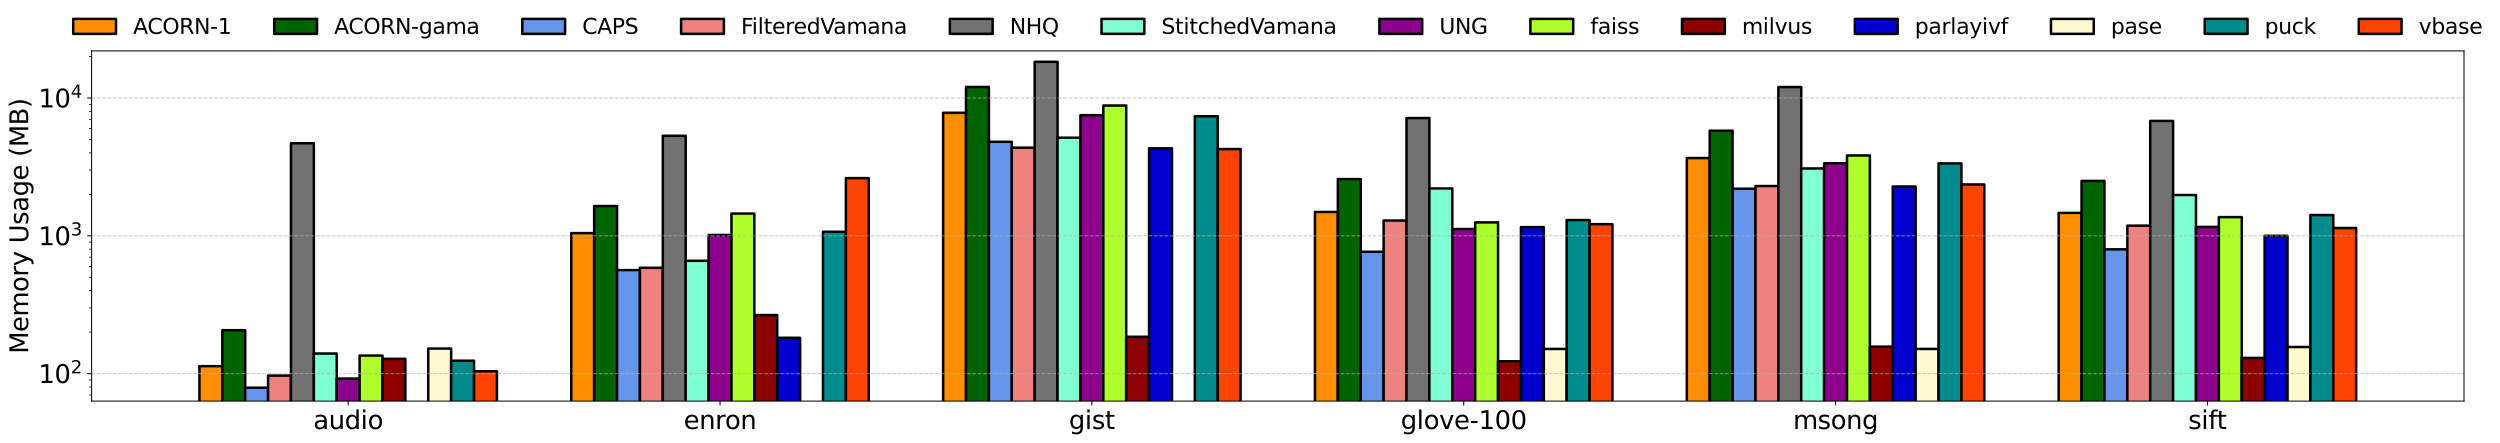 <?xml version="1.0" encoding="utf-8" standalone="no"?>
<!DOCTYPE svg PUBLIC "-//W3C//DTD SVG 1.1//EN"
  "http://www.w3.org/Graphics/SVG/1.1/DTD/svg11.dtd">
<svg xmlns:xlink="http://www.w3.org/1999/xlink" width="1985.778pt" height="352.14pt" viewBox="0 0 1985.778 352.14" xmlns="http://www.w3.org/2000/svg" version="1.1">
 <defs>
  <style type="text/css">*{stroke-linejoin: round; stroke-linecap: butt}</style>
 </defs>
 <g id="figure_1">
  <g id="patch_1">
   <path d="M 0 352.14 
L 1985.778 352.14 
L 1985.778 0 
L 0 0 
z
" style="fill: #ffffff"/>
  </g>
  <g id="axes_1">
   <g id="patch_2">
    <path d="M 72.756 318.584 
L 1957.176 318.584 
L 1957.176 40.424 
L 72.756 40.424 
z
" style="fill: #ffffff"/>
   </g>
   <g id="patch_3">
    <path d="M 158.412 109970.802 
L 176.588 109970.802 
L 176.588 290.852 
L 158.412 290.852 
z
" clip-path="url(#pf8f9a2dec3)" style="fill: #ff8d00; stroke: #000000; stroke-width: 2; stroke-linejoin: miter"/>
   </g>
   <g id="patch_4">
    <path d="M 453.775 109970.802 
L 471.952 109970.802 
L 471.952 185.16 
L 453.775 185.16 
z
" clip-path="url(#pf8f9a2dec3)" style="fill: #ff8d00; stroke: #000000; stroke-width: 2; stroke-linejoin: miter"/>
   </g>
   <g id="patch_5">
    <path d="M 749.139 109970.802 
L 767.315 109970.802 
L 767.315 89.585 
L 749.139 89.585 
z
" clip-path="url(#pf8f9a2dec3)" style="fill: #ff8d00; stroke: #000000; stroke-width: 2; stroke-linejoin: miter"/>
   </g>
   <g id="patch_6">
    <path d="M 1044.503 109970.802 
L 1062.679 109970.802 
L 1062.679 168.362 
L 1044.503 168.362 
z
" clip-path="url(#pf8f9a2dec3)" style="fill: #ff8d00; stroke: #000000; stroke-width: 2; stroke-linejoin: miter"/>
   </g>
   <g id="patch_7">
    <path d="M 1339.866 109970.802 
L 1358.042 109970.802 
L 1358.042 125.558 
L 1339.866 125.558 
z
" clip-path="url(#pf8f9a2dec3)" style="fill: #ff8d00; stroke: #000000; stroke-width: 2; stroke-linejoin: miter"/>
   </g>
   <g id="patch_8">
    <path d="M 1635.23 109970.802 
L 1653.406 109970.802 
L 1653.406 169.107 
L 1635.23 169.107 
z
" clip-path="url(#pf8f9a2dec3)" style="fill: #ff8d00; stroke: #000000; stroke-width: 2; stroke-linejoin: miter"/>
   </g>
   <g id="patch_9">
    <path d="M 176.588 109970.802 
L 194.764 109970.802 
L 194.764 262.28 
L 176.588 262.28 
z
" clip-path="url(#pf8f9a2dec3)" style="fill: #006400; stroke: #000000; stroke-width: 2; stroke-linejoin: miter"/>
   </g>
   <g id="patch_10">
    <path d="M 471.952 109970.802 
L 490.128 109970.802 
L 490.128 163.655 
L 471.952 163.655 
z
" clip-path="url(#pf8f9a2dec3)" style="fill: #006400; stroke: #000000; stroke-width: 2; stroke-linejoin: miter"/>
   </g>
   <g id="patch_11">
    <path d="M 767.315 109970.802 
L 785.491 109970.802 
L 785.491 69.092 
L 767.315 69.092 
z
" clip-path="url(#pf8f9a2dec3)" style="fill: #006400; stroke: #000000; stroke-width: 2; stroke-linejoin: miter"/>
   </g>
   <g id="patch_12">
    <path d="M 1062.679 109970.802 
L 1080.855 109970.802 
L 1080.855 142.259 
L 1062.679 142.259 
z
" clip-path="url(#pf8f9a2dec3)" style="fill: #006400; stroke: #000000; stroke-width: 2; stroke-linejoin: miter"/>
   </g>
   <g id="patch_13">
    <path d="M 1358.042 109970.802 
L 1376.219 109970.802 
L 1376.219 103.82 
L 1358.042 103.82 
z
" clip-path="url(#pf8f9a2dec3)" style="fill: #006400; stroke: #000000; stroke-width: 2; stroke-linejoin: miter"/>
   </g>
   <g id="patch_14">
    <path d="M 1653.406 109970.802 
L 1671.582 109970.802 
L 1671.582 143.736 
L 1653.406 143.736 
z
" clip-path="url(#pf8f9a2dec3)" style="fill: #006400; stroke: #000000; stroke-width: 2; stroke-linejoin: miter"/>
   </g>
   <g id="patch_15">
    <path d="M 194.764 109970.802 
L 212.94 109970.802 
L 212.94 307.977 
L 194.764 307.977 
z
" clip-path="url(#pf8f9a2dec3)" style="fill: #6696ec; stroke: #000000; stroke-width: 2; stroke-linejoin: miter"/>
   </g>
   <g id="patch_16">
    <path d="M 490.128 109970.802 
L 508.304 109970.802 
L 508.304 214.54 
L 490.128 214.54 
z
" clip-path="url(#pf8f9a2dec3)" style="fill: #6696ec; stroke: #000000; stroke-width: 2; stroke-linejoin: miter"/>
   </g>
   <g id="patch_17">
    <path d="M 785.491 109970.802 
L 803.668 109970.802 
L 803.668 112.632 
L 785.491 112.632 
z
" clip-path="url(#pf8f9a2dec3)" style="fill: #6696ec; stroke: #000000; stroke-width: 2; stroke-linejoin: miter"/>
   </g>
   <g id="patch_18">
    <path d="M 1080.855 109970.802 
L 1099.031 109970.802 
L 1099.031 199.988 
L 1080.855 199.988 
z
" clip-path="url(#pf8f9a2dec3)" style="fill: #6696ec; stroke: #000000; stroke-width: 2; stroke-linejoin: miter"/>
   </g>
   <g id="patch_19">
    <path d="M 1376.219 109970.802 
L 1394.395 109970.802 
L 1394.395 149.88 
L 1376.219 149.88 
z
" clip-path="url(#pf8f9a2dec3)" style="fill: #6696ec; stroke: #000000; stroke-width: 2; stroke-linejoin: miter"/>
   </g>
   <g id="patch_20">
    <path d="M 1671.582 109970.802 
L 1689.759 109970.802 
L 1689.759 198.043 
L 1671.582 198.043 
z
" clip-path="url(#pf8f9a2dec3)" style="fill: #6696ec; stroke: #000000; stroke-width: 2; stroke-linejoin: miter"/>
   </g>
   <g id="patch_21">
    <path d="M 212.94 109970.802 
L 231.117 109970.802 
L 231.117 298.355 
L 212.94 298.355 
z
" clip-path="url(#pf8f9a2dec3)" style="fill: #f08181; stroke: #000000; stroke-width: 2; stroke-linejoin: miter"/>
   </g>
   <g id="patch_22">
    <path d="M 508.304 109970.802 
L 526.48 109970.802 
L 526.48 212.71 
L 508.304 212.71 
z
" clip-path="url(#pf8f9a2dec3)" style="fill: #f08181; stroke: #000000; stroke-width: 2; stroke-linejoin: miter"/>
   </g>
   <g id="patch_23">
    <path d="M 803.668 109970.802 
L 821.844 109970.802 
L 821.844 117.289 
L 803.668 117.289 
z
" clip-path="url(#pf8f9a2dec3)" style="fill: #f08181; stroke: #000000; stroke-width: 2; stroke-linejoin: miter"/>
   </g>
   <g id="patch_24">
    <path d="M 1099.031 109970.802 
L 1117.208 109970.802 
L 1117.208 175.181 
L 1099.031 175.181 
z
" clip-path="url(#pf8f9a2dec3)" style="fill: #f08181; stroke: #000000; stroke-width: 2; stroke-linejoin: miter"/>
   </g>
   <g id="patch_25">
    <path d="M 1394.395 109970.802 
L 1412.571 109970.802 
L 1412.571 147.769 
L 1394.395 147.769 
z
" clip-path="url(#pf8f9a2dec3)" style="fill: #f08181; stroke: #000000; stroke-width: 2; stroke-linejoin: miter"/>
   </g>
   <g id="patch_26">
    <path d="M 1689.759 109970.802 
L 1707.935 109970.802 
L 1707.935 179.251 
L 1689.759 179.251 
z
" clip-path="url(#pf8f9a2dec3)" style="fill: #f08181; stroke: #000000; stroke-width: 2; stroke-linejoin: miter"/>
   </g>
   <g id="patch_27">
    <path d="M 231.117 109970.802 
L 249.293 109970.802 
L 249.293 113.799 
L 231.117 113.799 
z
" clip-path="url(#pf8f9a2dec3)" style="fill: #727272; stroke: #000000; stroke-width: 2; stroke-linejoin: miter"/>
   </g>
   <g id="patch_28">
    <path d="M 526.48 109970.802 
L 544.656 109970.802 
L 544.656 107.849 
L 526.48 107.849 
z
" clip-path="url(#pf8f9a2dec3)" style="fill: #727272; stroke: #000000; stroke-width: 2; stroke-linejoin: miter"/>
   </g>
   <g id="patch_29">
    <path d="M 821.844 109970.802 
L 840.02 109970.802 
L 840.02 49.091 
L 821.844 49.091 
z
" clip-path="url(#pf8f9a2dec3)" style="fill: #727272; stroke: #000000; stroke-width: 2; stroke-linejoin: miter"/>
   </g>
   <g id="patch_30">
    <path d="M 1117.208 109970.802 
L 1135.384 109970.802 
L 1135.384 93.771 
L 1117.208 93.771 
z
" clip-path="url(#pf8f9a2dec3)" style="fill: #727272; stroke: #000000; stroke-width: 2; stroke-linejoin: miter"/>
   </g>
   <g id="patch_31">
    <path d="M 1412.571 109970.802 
L 1430.747 109970.802 
L 1430.747 69.147 
L 1412.571 69.147 
z
" clip-path="url(#pf8f9a2dec3)" style="fill: #727272; stroke: #000000; stroke-width: 2; stroke-linejoin: miter"/>
   </g>
   <g id="patch_32">
    <path d="M 1707.935 109970.802 
L 1726.111 109970.802 
L 1726.111 96.053 
L 1707.935 96.053 
z
" clip-path="url(#pf8f9a2dec3)" style="fill: #727272; stroke: #000000; stroke-width: 2; stroke-linejoin: miter"/>
   </g>
   <g id="patch_33">
    <path d="M 249.293 109970.802 
L 267.469 109970.802 
L 267.469 280.815 
L 249.293 280.815 
z
" clip-path="url(#pf8f9a2dec3)" style="fill: #80ffd5; stroke: #000000; stroke-width: 2; stroke-linejoin: miter"/>
   </g>
   <g id="patch_34">
    <path d="M 544.656 109970.802 
L 562.833 109970.802 
L 562.833 207.177 
L 544.656 207.177 
z
" clip-path="url(#pf8f9a2dec3)" style="fill: #80ffd5; stroke: #000000; stroke-width: 2; stroke-linejoin: miter"/>
   </g>
   <g id="patch_35">
    <path d="M 840.02 109970.802 
L 858.196 109970.802 
L 858.196 109.378 
L 840.02 109.378 
z
" clip-path="url(#pf8f9a2dec3)" style="fill: #80ffd5; stroke: #000000; stroke-width: 2; stroke-linejoin: miter"/>
   </g>
   <g id="patch_36">
    <path d="M 1135.384 109970.802 
L 1153.56 109970.802 
L 1153.56 149.671 
L 1135.384 149.671 
z
" clip-path="url(#pf8f9a2dec3)" style="fill: #80ffd5; stroke: #000000; stroke-width: 2; stroke-linejoin: miter"/>
   </g>
   <g id="patch_37">
    <path d="M 1430.747 109970.802 
L 1448.924 109970.802 
L 1448.924 133.809 
L 1430.747 133.809 
z
" clip-path="url(#pf8f9a2dec3)" style="fill: #80ffd5; stroke: #000000; stroke-width: 2; stroke-linejoin: miter"/>
   </g>
   <g id="patch_38">
    <path d="M 1726.111 109970.802 
L 1744.287 109970.802 
L 1744.287 154.914 
L 1726.111 154.914 
z
" clip-path="url(#pf8f9a2dec3)" style="fill: #80ffd5; stroke: #000000; stroke-width: 2; stroke-linejoin: miter"/>
   </g>
   <g id="patch_39">
    <path d="M 267.469 109970.802 
L 285.645 109970.802 
L 285.645 300.735 
L 267.469 300.735 
z
" clip-path="url(#pf8f9a2dec3)" style="fill: #8c008c; stroke: #000000; stroke-width: 2; stroke-linejoin: miter"/>
   </g>
   <g id="patch_40">
    <path d="M 562.833 109970.802 
L 581.009 109970.802 
L 581.009 186.655 
L 562.833 186.655 
z
" clip-path="url(#pf8f9a2dec3)" style="fill: #8c008c; stroke: #000000; stroke-width: 2; stroke-linejoin: miter"/>
   </g>
   <g id="patch_41">
    <path d="M 858.196 109970.802 
L 876.373 109970.802 
L 876.373 91.486 
L 858.196 91.486 
z
" clip-path="url(#pf8f9a2dec3)" style="fill: #8c008c; stroke: #000000; stroke-width: 2; stroke-linejoin: miter"/>
   </g>
   <g id="patch_42">
    <path d="M 1153.56 109970.802 
L 1171.736 109970.802 
L 1171.736 181.929 
L 1153.56 181.929 
z
" clip-path="url(#pf8f9a2dec3)" style="fill: #8c008c; stroke: #000000; stroke-width: 2; stroke-linejoin: miter"/>
   </g>
   <g id="patch_43">
    <path d="M 1448.924 109970.802 
L 1467.1 109970.802 
L 1467.1 129.678 
L 1448.924 129.678 
z
" clip-path="url(#pf8f9a2dec3)" style="fill: #8c008c; stroke: #000000; stroke-width: 2; stroke-linejoin: miter"/>
   </g>
   <g id="patch_44">
    <path d="M 1744.287 109970.802 
L 1762.463 109970.802 
L 1762.463 180.261 
L 1744.287 180.261 
z
" clip-path="url(#pf8f9a2dec3)" style="fill: #8c008c; stroke: #000000; stroke-width: 2; stroke-linejoin: miter"/>
   </g>
   <g id="patch_45">
    <path d="M 285.645 109970.802 
L 303.821 109970.802 
L 303.821 282.432 
L 285.645 282.432 
z
" clip-path="url(#pf8f9a2dec3)" style="fill: #aeff2b; stroke: #000000; stroke-width: 2; stroke-linejoin: miter"/>
   </g>
   <g id="patch_46">
    <path d="M 581.009 109970.802 
L 599.185 109970.802 
L 599.185 169.632 
L 581.009 169.632 
z
" clip-path="url(#pf8f9a2dec3)" style="fill: #aeff2b; stroke: #000000; stroke-width: 2; stroke-linejoin: miter"/>
   </g>
   <g id="patch_47">
    <path d="M 876.373 109970.802 
L 894.549 109970.802 
L 894.549 83.821 
L 876.373 83.821 
z
" clip-path="url(#pf8f9a2dec3)" style="fill: #aeff2b; stroke: #000000; stroke-width: 2; stroke-linejoin: miter"/>
   </g>
   <g id="patch_48">
    <path d="M 1171.736 109970.802 
L 1189.912 109970.802 
L 1189.912 176.666 
L 1171.736 176.666 
z
" clip-path="url(#pf8f9a2dec3)" style="fill: #aeff2b; stroke: #000000; stroke-width: 2; stroke-linejoin: miter"/>
   </g>
   <g id="patch_49">
    <path d="M 1467.1 109970.802 
L 1485.276 109970.802 
L 1485.276 123.483 
L 1467.1 123.483 
z
" clip-path="url(#pf8f9a2dec3)" style="fill: #aeff2b; stroke: #000000; stroke-width: 2; stroke-linejoin: miter"/>
   </g>
   <g id="patch_50">
    <path d="M 1762.463 109970.802 
L 1780.64 109970.802 
L 1780.64 172.456 
L 1762.463 172.456 
z
" clip-path="url(#pf8f9a2dec3)" style="fill: #aeff2b; stroke: #000000; stroke-width: 2; stroke-linejoin: miter"/>
   </g>
   <g id="patch_51">
    <path d="M 303.821 109970.802 
L 321.998 109970.802 
L 321.998 285.037 
L 303.821 285.037 
z
" clip-path="url(#pf8f9a2dec3)" style="fill: #8c0000; stroke: #000000; stroke-width: 2; stroke-linejoin: miter"/>
   </g>
   <g id="patch_52">
    <path d="M 599.185 109970.802 
L 617.361 109970.802 
L 617.361 250.266 
L 599.185 250.266 
z
" clip-path="url(#pf8f9a2dec3)" style="fill: #8c0000; stroke: #000000; stroke-width: 2; stroke-linejoin: miter"/>
   </g>
   <g id="patch_53">
    <path d="M 894.549 109970.802 
L 912.725 109970.802 
L 912.725 267.528 
L 894.549 267.528 
z
" clip-path="url(#pf8f9a2dec3)" style="fill: #8c0000; stroke: #000000; stroke-width: 2; stroke-linejoin: miter"/>
   </g>
   <g id="patch_54">
    <path d="M 1189.912 109970.802 
L 1208.089 109970.802 
L 1208.089 286.931 
L 1189.912 286.931 
z
" clip-path="url(#pf8f9a2dec3)" style="fill: #8c0000; stroke: #000000; stroke-width: 2; stroke-linejoin: miter"/>
   </g>
   <g id="patch_55">
    <path d="M 1485.276 109970.802 
L 1503.452 109970.802 
L 1503.452 275.329 
L 1485.276 275.329 
z
" clip-path="url(#pf8f9a2dec3)" style="fill: #8c0000; stroke: #000000; stroke-width: 2; stroke-linejoin: miter"/>
   </g>
   <g id="patch_56">
    <path d="M 1780.64 109970.802 
L 1798.816 109970.802 
L 1798.816 284.3 
L 1780.64 284.3 
z
" clip-path="url(#pf8f9a2dec3)" style="fill: #8c0000; stroke: #000000; stroke-width: 2; stroke-linejoin: miter"/>
   </g>
   <g id="patch_57">
    <path clip-path="url(#pf8f9a2dec3)" style="fill: #0000ce; stroke: #000000; stroke-width: 2; stroke-linejoin: miter"/>
   </g>
   <g id="patch_58">
    <path d="M 617.361 109970.802 
L 635.538 109970.802 
L 635.538 268.305 
L 617.361 268.305 
z
" clip-path="url(#pf8f9a2dec3)" style="fill: #0000ce; stroke: #000000; stroke-width: 2; stroke-linejoin: miter"/>
   </g>
   <g id="patch_59">
    <path d="M 912.725 109970.802 
L 930.901 109970.802 
L 930.901 117.814 
L 912.725 117.814 
z
" clip-path="url(#pf8f9a2dec3)" style="fill: #0000ce; stroke: #000000; stroke-width: 2; stroke-linejoin: miter"/>
   </g>
   <g id="patch_60">
    <path d="M 1208.089 109970.802 
L 1226.265 109970.802 
L 1226.265 180.384 
L 1208.089 180.384 
z
" clip-path="url(#pf8f9a2dec3)" style="fill: #0000ce; stroke: #000000; stroke-width: 2; stroke-linejoin: miter"/>
   </g>
   <g id="patch_61">
    <path d="M 1503.452 109970.802 
L 1521.628 109970.802 
L 1521.628 148.139 
L 1503.452 148.139 
z
" clip-path="url(#pf8f9a2dec3)" style="fill: #0000ce; stroke: #000000; stroke-width: 2; stroke-linejoin: miter"/>
   </g>
   <g id="patch_62">
    <path d="M 1798.816 109970.802 
L 1816.992 109970.802 
L 1816.992 187.316 
L 1798.816 187.316 
z
" clip-path="url(#pf8f9a2dec3)" style="fill: #0000ce; stroke: #000000; stroke-width: 2; stroke-linejoin: miter"/>
   </g>
   <g id="patch_63">
    <path d="M 340.174 109970.802 
L 358.35 109970.802 
L 358.35 276.868 
L 340.174 276.868 
z
" clip-path="url(#pf8f9a2dec3)" style="fill: #ffface; stroke: #000000; stroke-width: 2; stroke-linejoin: miter"/>
   </g>
   <g id="patch_64">
    <path clip-path="url(#pf8f9a2dec3)" style="fill: #ffface; stroke: #000000; stroke-width: 2; stroke-linejoin: miter"/>
   </g>
   <g id="patch_65">
    <path clip-path="url(#pf8f9a2dec3)" style="fill: #ffface; stroke: #000000; stroke-width: 2; stroke-linejoin: miter"/>
   </g>
   <g id="patch_66">
    <path d="M 1226.265 109970.802 
L 1244.441 109970.802 
L 1244.441 277.182 
L 1226.265 277.182 
z
" clip-path="url(#pf8f9a2dec3)" style="fill: #ffface; stroke: #000000; stroke-width: 2; stroke-linejoin: miter"/>
   </g>
   <g id="patch_67">
    <path d="M 1521.628 109970.802 
L 1539.805 109970.802 
L 1539.805 277.182 
L 1521.628 277.182 
z
" clip-path="url(#pf8f9a2dec3)" style="fill: #ffface; stroke: #000000; stroke-width: 2; stroke-linejoin: miter"/>
   </g>
   <g id="patch_68">
    <path d="M 1816.992 109970.802 
L 1835.168 109970.802 
L 1835.168 275.633 
L 1816.992 275.633 
z
" clip-path="url(#pf8f9a2dec3)" style="fill: #ffface; stroke: #000000; stroke-width: 2; stroke-linejoin: miter"/>
   </g>
   <g id="patch_69">
    <path d="M 358.35 109970.802 
L 376.526 109970.802 
L 376.526 286.546 
L 358.35 286.546 
z
" clip-path="url(#pf8f9a2dec3)" style="fill: #008c8c; stroke: #000000; stroke-width: 2; stroke-linejoin: miter"/>
   </g>
   <g id="patch_70">
    <path d="M 653.714 109970.802 
L 671.89 109970.802 
L 671.89 184.1 
L 653.714 184.1 
z
" clip-path="url(#pf8f9a2dec3)" style="fill: #008c8c; stroke: #000000; stroke-width: 2; stroke-linejoin: miter"/>
   </g>
   <g id="patch_71">
    <path d="M 949.077 109970.802 
L 967.254 109970.802 
L 967.254 92.368 
L 949.077 92.368 
z
" clip-path="url(#pf8f9a2dec3)" style="fill: #008c8c; stroke: #000000; stroke-width: 2; stroke-linejoin: miter"/>
   </g>
   <g id="patch_72">
    <path d="M 1244.441 109970.802 
L 1262.617 109970.802 
L 1262.617 174.772 
L 1244.441 174.772 
z
" clip-path="url(#pf8f9a2dec3)" style="fill: #008c8c; stroke: #000000; stroke-width: 2; stroke-linejoin: miter"/>
   </g>
   <g id="patch_73">
    <path d="M 1539.805 109970.802 
L 1557.981 109970.802 
L 1557.981 129.805 
L 1539.805 129.805 
z
" clip-path="url(#pf8f9a2dec3)" style="fill: #008c8c; stroke: #000000; stroke-width: 2; stroke-linejoin: miter"/>
   </g>
   <g id="patch_74">
    <path d="M 1835.168 109970.802 
L 1853.345 109970.802 
L 1853.345 170.815 
L 1835.168 170.815 
z
" clip-path="url(#pf8f9a2dec3)" style="fill: #008c8c; stroke: #000000; stroke-width: 2; stroke-linejoin: miter"/>
   </g>
   <g id="patch_75">
    <path d="M 376.526 109970.802 
L 394.703 109970.802 
L 394.703 294.907 
L 376.526 294.907 
z
" clip-path="url(#pf8f9a2dec3)" style="fill: #ff4300; stroke: #000000; stroke-width: 2; stroke-linejoin: miter"/>
   </g>
   <g id="patch_76">
    <path d="M 671.89 109970.802 
L 690.066 109970.802 
L 690.066 141.513 
L 671.89 141.513 
z
" clip-path="url(#pf8f9a2dec3)" style="fill: #ff4300; stroke: #000000; stroke-width: 2; stroke-linejoin: miter"/>
   </g>
   <g id="patch_77">
    <path d="M 967.254 109970.802 
L 985.43 109970.802 
L 985.43 118.391 
L 967.254 118.391 
z
" clip-path="url(#pf8f9a2dec3)" style="fill: #ff4300; stroke: #000000; stroke-width: 2; stroke-linejoin: miter"/>
   </g>
   <g id="patch_78">
    <path d="M 1262.617 109970.802 
L 1280.794 109970.802 
L 1280.794 178.098 
L 1262.617 178.098 
z
" clip-path="url(#pf8f9a2dec3)" style="fill: #ff4300; stroke: #000000; stroke-width: 2; stroke-linejoin: miter"/>
   </g>
   <g id="patch_79">
    <path d="M 1557.981 109970.802 
L 1576.157 109970.802 
L 1576.157 146.54 
L 1557.981 146.54 
z
" clip-path="url(#pf8f9a2dec3)" style="fill: #ff4300; stroke: #000000; stroke-width: 2; stroke-linejoin: miter"/>
   </g>
   <g id="patch_80">
    <path d="M 1853.345 109970.802 
L 1871.521 109970.802 
L 1871.521 181.088 
L 1853.345 181.088 
z
" clip-path="url(#pf8f9a2dec3)" style="fill: #ff4300; stroke: #000000; stroke-width: 2; stroke-linejoin: miter"/>
   </g>
   <g id="matplotlib.axis_1">
    <g id="xtick_1">
     <g id="line2d_1">
      <defs>
       <path id="mdcce2acc8a" d="M 0 0 
L 0 3.5 
" style="stroke: #000000; stroke-width: 0.8"/>
      </defs>
      <g>
       <use xlink:href="#mdcce2acc8a" x="276.557" y="318.584" style="stroke: #000000; stroke-width: 0.8"/>
      </g>
     </g>
     <g id="text_1">
      <!-- audio -->
      <g transform="translate(248.846 340.781) scale(0.2 -0.2)">
       <defs>
        <path id="DejaVuSans-61" d="M 2194 1759 
Q 1497 1759 1228 1600 
Q 959 1441 959 1056 
Q 959 750 1161 570 
Q 1363 391 1709 391 
Q 2188 391 2477 730 
Q 2766 1069 2766 1631 
L 2766 1759 
L 2194 1759 
z
M 3341 1997 
L 3341 0 
L 2766 0 
L 2766 531 
Q 2569 213 2275 61 
Q 1981 -91 1556 -91 
Q 1019 -91 701 211 
Q 384 513 384 1019 
Q 384 1609 779 1909 
Q 1175 2209 1959 2209 
L 2766 2209 
L 2766 2266 
Q 2766 2663 2505 2880 
Q 2244 3097 1772 3097 
Q 1472 3097 1187 3025 
Q 903 2953 641 2809 
L 641 3341 
Q 956 3463 1253 3523 
Q 1550 3584 1831 3584 
Q 2591 3584 2966 3190 
Q 3341 2797 3341 1997 
z
" transform="scale(0.016)"/>
        <path id="DejaVuSans-75" d="M 544 1381 
L 544 3500 
L 1119 3500 
L 1119 1403 
Q 1119 906 1312 657 
Q 1506 409 1894 409 
Q 2359 409 2629 706 
Q 2900 1003 2900 1516 
L 2900 3500 
L 3475 3500 
L 3475 0 
L 2900 0 
L 2900 538 
Q 2691 219 2414 64 
Q 2138 -91 1772 -91 
Q 1169 -91 856 284 
Q 544 659 544 1381 
z
M 1991 3584 
L 1991 3584 
z
" transform="scale(0.016)"/>
        <path id="DejaVuSans-64" d="M 2906 2969 
L 2906 4863 
L 3481 4863 
L 3481 0 
L 2906 0 
L 2906 525 
Q 2725 213 2448 61 
Q 2172 -91 1784 -91 
Q 1150 -91 751 415 
Q 353 922 353 1747 
Q 353 2572 751 3078 
Q 1150 3584 1784 3584 
Q 2172 3584 2448 3432 
Q 2725 3281 2906 2969 
z
M 947 1747 
Q 947 1113 1208 752 
Q 1469 391 1925 391 
Q 2381 391 2643 752 
Q 2906 1113 2906 1747 
Q 2906 2381 2643 2742 
Q 2381 3103 1925 3103 
Q 1469 3103 1208 2742 
Q 947 2381 947 1747 
z
" transform="scale(0.016)"/>
        <path id="DejaVuSans-69" d="M 603 3500 
L 1178 3500 
L 1178 0 
L 603 0 
L 603 3500 
z
M 603 4863 
L 1178 4863 
L 1178 4134 
L 603 4134 
L 603 4863 
z
" transform="scale(0.016)"/>
        <path id="DejaVuSans-6f" d="M 1959 3097 
Q 1497 3097 1228 2736 
Q 959 2375 959 1747 
Q 959 1119 1226 758 
Q 1494 397 1959 397 
Q 2419 397 2687 759 
Q 2956 1122 2956 1747 
Q 2956 2369 2687 2733 
Q 2419 3097 1959 3097 
z
M 1959 3584 
Q 2709 3584 3137 3096 
Q 3566 2609 3566 1747 
Q 3566 888 3137 398 
Q 2709 -91 1959 -91 
Q 1206 -91 779 398 
Q 353 888 353 1747 
Q 353 2609 779 3096 
Q 1206 3584 1959 3584 
z
" transform="scale(0.016)"/>
       </defs>
       <use xlink:href="#DejaVuSans-61"/>
       <use xlink:href="#DejaVuSans-75" x="61.279"/>
       <use xlink:href="#DejaVuSans-64" x="124.658"/>
       <use xlink:href="#DejaVuSans-69" x="188.135"/>
       <use xlink:href="#DejaVuSans-6f" x="215.918"/>
      </g>
     </g>
    </g>
    <g id="xtick_2">
     <g id="line2d_2">
      <g>
       <use xlink:href="#mdcce2acc8a" x="571.921" y="318.584" style="stroke: #000000; stroke-width: 0.8"/>
      </g>
     </g>
     <g id="text_2">
      <!-- enron -->
      <g transform="translate(543.088 340.781) scale(0.2 -0.2)">
       <defs>
        <path id="DejaVuSans-65" d="M 3597 1894 
L 3597 1613 
L 953 1613 
Q 991 1019 1311 708 
Q 1631 397 2203 397 
Q 2534 397 2845 478 
Q 3156 559 3463 722 
L 3463 178 
Q 3153 47 2828 -22 
Q 2503 -91 2169 -91 
Q 1331 -91 842 396 
Q 353 884 353 1716 
Q 353 2575 817 3079 
Q 1281 3584 2069 3584 
Q 2775 3584 3186 3129 
Q 3597 2675 3597 1894 
z
M 3022 2063 
Q 3016 2534 2758 2815 
Q 2500 3097 2075 3097 
Q 1594 3097 1305 2825 
Q 1016 2553 972 2059 
L 3022 2063 
z
" transform="scale(0.016)"/>
        <path id="DejaVuSans-6e" d="M 3513 2113 
L 3513 0 
L 2938 0 
L 2938 2094 
Q 2938 2591 2744 2837 
Q 2550 3084 2163 3084 
Q 1697 3084 1428 2787 
Q 1159 2491 1159 1978 
L 1159 0 
L 581 0 
L 581 3500 
L 1159 3500 
L 1159 2956 
Q 1366 3272 1645 3428 
Q 1925 3584 2291 3584 
Q 2894 3584 3203 3211 
Q 3513 2838 3513 2113 
z
" transform="scale(0.016)"/>
        <path id="DejaVuSans-72" d="M 2631 2963 
Q 2534 3019 2420 3045 
Q 2306 3072 2169 3072 
Q 1681 3072 1420 2755 
Q 1159 2438 1159 1844 
L 1159 0 
L 581 0 
L 581 3500 
L 1159 3500 
L 1159 2956 
Q 1341 3275 1631 3429 
Q 1922 3584 2338 3584 
Q 2397 3584 2469 3576 
Q 2541 3569 2628 3553 
L 2631 2963 
z
" transform="scale(0.016)"/>
       </defs>
       <use xlink:href="#DejaVuSans-65"/>
       <use xlink:href="#DejaVuSans-6e" x="61.523"/>
       <use xlink:href="#DejaVuSans-72" x="124.902"/>
       <use xlink:href="#DejaVuSans-6f" x="163.766"/>
       <use xlink:href="#DejaVuSans-6e" x="224.947"/>
      </g>
     </g>
    </g>
    <g id="xtick_3">
     <g id="line2d_3">
      <g>
       <use xlink:href="#mdcce2acc8a" x="867.284" y="318.584" style="stroke: #000000; stroke-width: 0.8"/>
      </g>
     </g>
     <g id="text_3">
      <!-- gist -->
      <g transform="translate(849.028 340.781) scale(0.2 -0.2)">
       <defs>
        <path id="DejaVuSans-67" d="M 2906 1791 
Q 2906 2416 2648 2759 
Q 2391 3103 1925 3103 
Q 1463 3103 1205 2759 
Q 947 2416 947 1791 
Q 947 1169 1205 825 
Q 1463 481 1925 481 
Q 2391 481 2648 825 
Q 2906 1169 2906 1791 
z
M 3481 434 
Q 3481 -459 3084 -895 
Q 2688 -1331 1869 -1331 
Q 1566 -1331 1297 -1286 
Q 1028 -1241 775 -1147 
L 775 -588 
Q 1028 -725 1275 -790 
Q 1522 -856 1778 -856 
Q 2344 -856 2625 -561 
Q 2906 -266 2906 331 
L 2906 616 
Q 2728 306 2450 153 
Q 2172 0 1784 0 
Q 1141 0 747 490 
Q 353 981 353 1791 
Q 353 2603 747 3093 
Q 1141 3584 1784 3584 
Q 2172 3584 2450 3431 
Q 2728 3278 2906 2969 
L 2906 3500 
L 3481 3500 
L 3481 434 
z
" transform="scale(0.016)"/>
        <path id="DejaVuSans-73" d="M 2834 3397 
L 2834 2853 
Q 2591 2978 2328 3040 
Q 2066 3103 1784 3103 
Q 1356 3103 1142 2972 
Q 928 2841 928 2578 
Q 928 2378 1081 2264 
Q 1234 2150 1697 2047 
L 1894 2003 
Q 2506 1872 2764 1633 
Q 3022 1394 3022 966 
Q 3022 478 2636 193 
Q 2250 -91 1575 -91 
Q 1294 -91 989 -36 
Q 684 19 347 128 
L 347 722 
Q 666 556 975 473 
Q 1284 391 1588 391 
Q 1994 391 2212 530 
Q 2431 669 2431 922 
Q 2431 1156 2273 1281 
Q 2116 1406 1581 1522 
L 1381 1569 
Q 847 1681 609 1914 
Q 372 2147 372 2553 
Q 372 3047 722 3315 
Q 1072 3584 1716 3584 
Q 2034 3584 2315 3537 
Q 2597 3491 2834 3397 
z
" transform="scale(0.016)"/>
        <path id="DejaVuSans-74" d="M 1172 4494 
L 1172 3500 
L 2356 3500 
L 2356 3053 
L 1172 3053 
L 1172 1153 
Q 1172 725 1289 603 
Q 1406 481 1766 481 
L 2356 481 
L 2356 0 
L 1766 0 
Q 1100 0 847 248 
Q 594 497 594 1153 
L 594 3053 
L 172 3053 
L 172 3500 
L 594 3500 
L 594 4494 
L 1172 4494 
z
" transform="scale(0.016)"/>
       </defs>
       <use xlink:href="#DejaVuSans-67"/>
       <use xlink:href="#DejaVuSans-69" x="63.477"/>
       <use xlink:href="#DejaVuSans-73" x="91.26"/>
       <use xlink:href="#DejaVuSans-74" x="143.359"/>
      </g>
     </g>
    </g>
    <g id="xtick_4">
     <g id="line2d_4">
      <g>
       <use xlink:href="#mdcce2acc8a" x="1162.648" y="318.584" style="stroke: #000000; stroke-width: 0.8"/>
      </g>
     </g>
     <g id="text_4">
      <!-- glove-100 -->
      <g transform="translate(1112.636 340.781) scale(0.2 -0.2)">
       <defs>
        <path id="DejaVuSans-6c" d="M 603 4863 
L 1178 4863 
L 1178 0 
L 603 0 
L 603 4863 
z
" transform="scale(0.016)"/>
        <path id="DejaVuSans-76" d="M 191 3500 
L 800 3500 
L 1894 563 
L 2988 3500 
L 3597 3500 
L 2284 0 
L 1503 0 
L 191 3500 
z
" transform="scale(0.016)"/>
        <path id="DejaVuSans-2d" d="M 313 2009 
L 1997 2009 
L 1997 1497 
L 313 1497 
L 313 2009 
z
" transform="scale(0.016)"/>
        <path id="DejaVuSans-31" d="M 794 531 
L 1825 531 
L 1825 4091 
L 703 3866 
L 703 4441 
L 1819 4666 
L 2450 4666 
L 2450 531 
L 3481 531 
L 3481 0 
L 794 0 
L 794 531 
z
" transform="scale(0.016)"/>
        <path id="DejaVuSans-30" d="M 2034 4250 
Q 1547 4250 1301 3770 
Q 1056 3291 1056 2328 
Q 1056 1369 1301 889 
Q 1547 409 2034 409 
Q 2525 409 2770 889 
Q 3016 1369 3016 2328 
Q 3016 3291 2770 3770 
Q 2525 4250 2034 4250 
z
M 2034 4750 
Q 2819 4750 3233 4129 
Q 3647 3509 3647 2328 
Q 3647 1150 3233 529 
Q 2819 -91 2034 -91 
Q 1250 -91 836 529 
Q 422 1150 422 2328 
Q 422 3509 836 4129 
Q 1250 4750 2034 4750 
z
" transform="scale(0.016)"/>
       </defs>
       <use xlink:href="#DejaVuSans-67"/>
       <use xlink:href="#DejaVuSans-6c" x="63.477"/>
       <use xlink:href="#DejaVuSans-6f" x="91.26"/>
       <use xlink:href="#DejaVuSans-76" x="152.441"/>
       <use xlink:href="#DejaVuSans-65" x="211.621"/>
       <use xlink:href="#DejaVuSans-2d" x="273.145"/>
       <use xlink:href="#DejaVuSans-31" x="309.229"/>
       <use xlink:href="#DejaVuSans-30" x="372.852"/>
       <use xlink:href="#DejaVuSans-30" x="436.475"/>
      </g>
     </g>
    </g>
    <g id="xtick_5">
     <g id="line2d_5">
      <g>
       <use xlink:href="#mdcce2acc8a" x="1458.012" y="318.584" style="stroke: #000000; stroke-width: 0.8"/>
      </g>
     </g>
     <g id="text_5">
      <!-- msong -->
      <g transform="translate(1424.257 340.781) scale(0.2 -0.2)">
       <defs>
        <path id="DejaVuSans-6d" d="M 3328 2828 
Q 3544 3216 3844 3400 
Q 4144 3584 4550 3584 
Q 5097 3584 5394 3201 
Q 5691 2819 5691 2113 
L 5691 0 
L 5113 0 
L 5113 2094 
Q 5113 2597 4934 2840 
Q 4756 3084 4391 3084 
Q 3944 3084 3684 2787 
Q 3425 2491 3425 1978 
L 3425 0 
L 2847 0 
L 2847 2094 
Q 2847 2600 2669 2842 
Q 2491 3084 2119 3084 
Q 1678 3084 1418 2786 
Q 1159 2488 1159 1978 
L 1159 0 
L 581 0 
L 581 3500 
L 1159 3500 
L 1159 2956 
Q 1356 3278 1631 3431 
Q 1906 3584 2284 3584 
Q 2666 3584 2933 3390 
Q 3200 3197 3328 2828 
z
" transform="scale(0.016)"/>
       </defs>
       <use xlink:href="#DejaVuSans-6d"/>
       <use xlink:href="#DejaVuSans-73" x="97.412"/>
       <use xlink:href="#DejaVuSans-6f" x="149.512"/>
       <use xlink:href="#DejaVuSans-6e" x="210.693"/>
       <use xlink:href="#DejaVuSans-67" x="274.072"/>
      </g>
     </g>
    </g>
    <g id="xtick_6">
     <g id="line2d_6">
      <g>
       <use xlink:href="#mdcce2acc8a" x="1753.375" y="318.584" style="stroke: #000000; stroke-width: 0.8"/>
      </g>
     </g>
     <g id="text_6">
      <!-- sift -->
      <g transform="translate(1738.122 340.781) scale(0.2 -0.2)">
       <defs>
        <path id="DejaVuSans-66" d="M 2375 4863 
L 2375 4384 
L 1825 4384 
Q 1516 4384 1395 4259 
Q 1275 4134 1275 3809 
L 1275 3500 
L 2222 3500 
L 2222 3053 
L 1275 3053 
L 1275 0 
L 697 0 
L 697 3053 
L 147 3053 
L 147 3500 
L 697 3500 
L 697 3744 
Q 697 4328 969 4595 
Q 1241 4863 1831 4863 
L 2375 4863 
z
" transform="scale(0.016)"/>
       </defs>
       <use xlink:href="#DejaVuSans-73"/>
       <use xlink:href="#DejaVuSans-69" x="52.1"/>
       <use xlink:href="#DejaVuSans-66" x="79.883"/>
       <use xlink:href="#DejaVuSans-74" x="113.338"/>
      </g>
     </g>
    </g>
   </g>
   <g id="matplotlib.axis_2">
    <g id="ytick_1">
     <g id="line2d_7">
      <path d="M 72.756 296.771 
L 1957.176 296.771 
" clip-path="url(#pf8f9a2dec3)" style="fill: none; stroke-dasharray: 2.96,1.28; stroke-dashoffset: 0; stroke: #b0b0b0; stroke-opacity: 0.7; stroke-width: 0.8"/>
     </g>
     <g id="line2d_8">
      <defs>
       <path id="m30414f4355" d="M 0 0 
L -3.5 0 
" style="stroke: #000000; stroke-width: 0.8"/>
      </defs>
      <g>
       <use xlink:href="#m30414f4355" x="72.756" y="296.771" style="stroke: #000000; stroke-width: 0.8"/>
      </g>
     </g>
     <g id="text_7">
      <!-- $\mathdefault{10^{2}}$ -->
      <g transform="translate(30.556 304.37) scale(0.2 -0.2)">
       <defs>
        <path id="DejaVuSans-32" d="M 1228 531 
L 3431 531 
L 3431 0 
L 469 0 
L 469 531 
Q 828 903 1448 1529 
Q 2069 2156 2228 2338 
Q 2531 2678 2651 2914 
Q 2772 3150 2772 3378 
Q 2772 3750 2511 3984 
Q 2250 4219 1831 4219 
Q 1534 4219 1204 4116 
Q 875 4013 500 3803 
L 500 4441 
Q 881 4594 1212 4672 
Q 1544 4750 1819 4750 
Q 2544 4750 2975 4387 
Q 3406 4025 3406 3419 
Q 3406 3131 3298 2873 
Q 3191 2616 2906 2266 
Q 2828 2175 2409 1742 
Q 1991 1309 1228 531 
z
" transform="scale(0.016)"/>
       </defs>
       <use xlink:href="#DejaVuSans-31" transform="translate(0 0.766)"/>
       <use xlink:href="#DejaVuSans-30" transform="translate(63.623 0.766)"/>
       <use xlink:href="#DejaVuSans-32" transform="translate(128.203 39.047) scale(0.7)"/>
      </g>
     </g>
    </g>
    <g id="ytick_2">
     <g id="line2d_9">
      <path d="M 72.756 187.316 
L 1957.176 187.316 
" clip-path="url(#pf8f9a2dec3)" style="fill: none; stroke-dasharray: 2.96,1.28; stroke-dashoffset: 0; stroke: #b0b0b0; stroke-opacity: 0.7; stroke-width: 0.8"/>
     </g>
     <g id="line2d_10">
      <g>
       <use xlink:href="#m30414f4355" x="72.756" y="187.316" style="stroke: #000000; stroke-width: 0.8"/>
      </g>
     </g>
     <g id="text_8">
      <!-- $\mathdefault{10^{3}}$ -->
      <g transform="translate(30.556 194.915) scale(0.2 -0.2)">
       <defs>
        <path id="DejaVuSans-33" d="M 2597 2516 
Q 3050 2419 3304 2112 
Q 3559 1806 3559 1356 
Q 3559 666 3084 287 
Q 2609 -91 1734 -91 
Q 1441 -91 1130 -33 
Q 819 25 488 141 
L 488 750 
Q 750 597 1062 519 
Q 1375 441 1716 441 
Q 2309 441 2620 675 
Q 2931 909 2931 1356 
Q 2931 1769 2642 2001 
Q 2353 2234 1838 2234 
L 1294 2234 
L 1294 2753 
L 1863 2753 
Q 2328 2753 2575 2939 
Q 2822 3125 2822 3475 
Q 2822 3834 2567 4026 
Q 2313 4219 1838 4219 
Q 1578 4219 1281 4162 
Q 984 4106 628 3988 
L 628 4550 
Q 988 4650 1302 4700 
Q 1616 4750 1894 4750 
Q 2613 4750 3031 4423 
Q 3450 4097 3450 3541 
Q 3450 3153 3228 2886 
Q 3006 2619 2597 2516 
z
" transform="scale(0.016)"/>
       </defs>
       <use xlink:href="#DejaVuSans-31" transform="translate(0 0.766)"/>
       <use xlink:href="#DejaVuSans-30" transform="translate(63.623 0.766)"/>
       <use xlink:href="#DejaVuSans-33" transform="translate(128.203 39.047) scale(0.7)"/>
      </g>
     </g>
    </g>
    <g id="ytick_3">
     <g id="line2d_11">
      <path d="M 72.756 77.861 
L 1957.176 77.861 
" clip-path="url(#pf8f9a2dec3)" style="fill: none; stroke-dasharray: 2.96,1.28; stroke-dashoffset: 0; stroke: #b0b0b0; stroke-opacity: 0.7; stroke-width: 0.8"/>
     </g>
     <g id="line2d_12">
      <g>
       <use xlink:href="#m30414f4355" x="72.756" y="77.861" style="stroke: #000000; stroke-width: 0.8"/>
      </g>
     </g>
     <g id="text_9">
      <!-- $\mathdefault{10^{4}}$ -->
      <g transform="translate(30.556 85.46) scale(0.2 -0.2)">
       <defs>
        <path id="DejaVuSans-34" d="M 2419 4116 
L 825 1625 
L 2419 1625 
L 2419 4116 
z
M 2253 4666 
L 3047 4666 
L 3047 1625 
L 3713 1625 
L 3713 1100 
L 3047 1100 
L 3047 0 
L 2419 0 
L 2419 1100 
L 313 1100 
L 313 1709 
L 2253 4666 
z
" transform="scale(0.016)"/>
       </defs>
       <use xlink:href="#DejaVuSans-31" transform="translate(0 0.684)"/>
       <use xlink:href="#DejaVuSans-30" transform="translate(63.623 0.684)"/>
       <use xlink:href="#DejaVuSans-34" transform="translate(128.203 38.966) scale(0.7)"/>
      </g>
     </g>
    </g>
    <g id="ytick_4">
     <g id="line2d_13">
      <defs>
       <path id="m6ff3737c15" d="M 0 0 
L -2 0 
" style="stroke: #000000; stroke-width: 0.6"/>
      </defs>
      <g>
       <use xlink:href="#m6ff3737c15" x="72.756" y="313.726" style="stroke: #000000; stroke-width: 0.6"/>
      </g>
     </g>
    </g>
    <g id="ytick_5">
     <g id="line2d_14">
      <g>
       <use xlink:href="#m6ff3737c15" x="72.756" y="307.379" style="stroke: #000000; stroke-width: 0.6"/>
      </g>
     </g>
    </g>
    <g id="ytick_6">
     <g id="line2d_15">
      <g>
       <use xlink:href="#m6ff3737c15" x="72.756" y="301.78" style="stroke: #000000; stroke-width: 0.6"/>
      </g>
     </g>
    </g>
    <g id="ytick_7">
     <g id="line2d_16">
      <g>
       <use xlink:href="#m6ff3737c15" x="72.756" y="263.822" style="stroke: #000000; stroke-width: 0.6"/>
      </g>
     </g>
    </g>
    <g id="ytick_8">
     <g id="line2d_17">
      <g>
       <use xlink:href="#m6ff3737c15" x="72.756" y="244.548" style="stroke: #000000; stroke-width: 0.6"/>
      </g>
     </g>
    </g>
    <g id="ytick_9">
     <g id="line2d_18">
      <g>
       <use xlink:href="#m6ff3737c15" x="72.756" y="230.873" style="stroke: #000000; stroke-width: 0.6"/>
      </g>
     </g>
    </g>
    <g id="ytick_10">
     <g id="line2d_19">
      <g>
       <use xlink:href="#m6ff3737c15" x="72.756" y="220.266" style="stroke: #000000; stroke-width: 0.6"/>
      </g>
     </g>
    </g>
    <g id="ytick_11">
     <g id="line2d_20">
      <g>
       <use xlink:href="#m6ff3737c15" x="72.756" y="211.599" style="stroke: #000000; stroke-width: 0.6"/>
      </g>
     </g>
    </g>
    <g id="ytick_12">
     <g id="line2d_21">
      <g>
       <use xlink:href="#m6ff3737c15" x="72.756" y="204.271" style="stroke: #000000; stroke-width: 0.6"/>
      </g>
     </g>
    </g>
    <g id="ytick_13">
     <g id="line2d_22">
      <g>
       <use xlink:href="#m6ff3737c15" x="72.756" y="197.924" style="stroke: #000000; stroke-width: 0.6"/>
      </g>
     </g>
    </g>
    <g id="ytick_14">
     <g id="line2d_23">
      <g>
       <use xlink:href="#m6ff3737c15" x="72.756" y="192.325" style="stroke: #000000; stroke-width: 0.6"/>
      </g>
     </g>
    </g>
    <g id="ytick_15">
     <g id="line2d_24">
      <g>
       <use xlink:href="#m6ff3737c15" x="72.756" y="154.367" style="stroke: #000000; stroke-width: 0.6"/>
      </g>
     </g>
    </g>
    <g id="ytick_16">
     <g id="line2d_25">
      <g>
       <use xlink:href="#m6ff3737c15" x="72.756" y="135.093" style="stroke: #000000; stroke-width: 0.6"/>
      </g>
     </g>
    </g>
    <g id="ytick_17">
     <g id="line2d_26">
      <g>
       <use xlink:href="#m6ff3737c15" x="72.756" y="121.418" style="stroke: #000000; stroke-width: 0.6"/>
      </g>
     </g>
    </g>
    <g id="ytick_18">
     <g id="line2d_27">
      <g>
       <use xlink:href="#m6ff3737c15" x="72.756" y="110.81" style="stroke: #000000; stroke-width: 0.6"/>
      </g>
     </g>
    </g>
    <g id="ytick_19">
     <g id="line2d_28">
      <g>
       <use xlink:href="#m6ff3737c15" x="72.756" y="102.144" style="stroke: #000000; stroke-width: 0.6"/>
      </g>
     </g>
    </g>
    <g id="ytick_20">
     <g id="line2d_29">
      <g>
       <use xlink:href="#m6ff3737c15" x="72.756" y="94.816" style="stroke: #000000; stroke-width: 0.6"/>
      </g>
     </g>
    </g>
    <g id="ytick_21">
     <g id="line2d_30">
      <g>
       <use xlink:href="#m6ff3737c15" x="72.756" y="88.469" style="stroke: #000000; stroke-width: 0.6"/>
      </g>
     </g>
    </g>
    <g id="ytick_22">
     <g id="line2d_31">
      <g>
       <use xlink:href="#m6ff3737c15" x="72.756" y="82.87" style="stroke: #000000; stroke-width: 0.6"/>
      </g>
     </g>
    </g>
    <g id="ytick_23">
     <g id="line2d_32">
      <g>
       <use xlink:href="#m6ff3737c15" x="72.756" y="44.912" style="stroke: #000000; stroke-width: 0.6"/>
      </g>
     </g>
    </g>
    <g id="text_10">
     <!-- Memory Usage (MB) -->
     <g transform="translate(22.397 280.981) rotate(-90) scale(0.2 -0.2)">
      <defs>
       <path id="DejaVuSans-4d" d="M 628 4666 
L 1569 4666 
L 2759 1491 
L 3956 4666 
L 4897 4666 
L 4897 0 
L 4281 0 
L 4281 4097 
L 3078 897 
L 2444 897 
L 1241 4097 
L 1241 0 
L 628 0 
L 628 4666 
z
" transform="scale(0.016)"/>
       <path id="DejaVuSans-79" d="M 2059 -325 
Q 1816 -950 1584 -1140 
Q 1353 -1331 966 -1331 
L 506 -1331 
L 506 -850 
L 844 -850 
Q 1081 -850 1212 -737 
Q 1344 -625 1503 -206 
L 1606 56 
L 191 3500 
L 800 3500 
L 1894 763 
L 2988 3500 
L 3597 3500 
L 2059 -325 
z
" transform="scale(0.016)"/>
       <path id="DejaVuSans-20" transform="scale(0.016)"/>
       <path id="DejaVuSans-55" d="M 556 4666 
L 1191 4666 
L 1191 1831 
Q 1191 1081 1462 751 
Q 1734 422 2344 422 
Q 2950 422 3222 751 
Q 3494 1081 3494 1831 
L 3494 4666 
L 4128 4666 
L 4128 1753 
Q 4128 841 3676 375 
Q 3225 -91 2344 -91 
Q 1459 -91 1007 375 
Q 556 841 556 1753 
L 556 4666 
z
" transform="scale(0.016)"/>
       <path id="DejaVuSans-28" d="M 1984 4856 
Q 1566 4138 1362 3434 
Q 1159 2731 1159 2009 
Q 1159 1288 1364 580 
Q 1569 -128 1984 -844 
L 1484 -844 
Q 1016 -109 783 600 
Q 550 1309 550 2009 
Q 550 2706 781 3412 
Q 1013 4119 1484 4856 
L 1984 4856 
z
" transform="scale(0.016)"/>
       <path id="DejaVuSans-42" d="M 1259 2228 
L 1259 519 
L 2272 519 
Q 2781 519 3026 730 
Q 3272 941 3272 1375 
Q 3272 1813 3026 2020 
Q 2781 2228 2272 2228 
L 1259 2228 
z
M 1259 4147 
L 1259 2741 
L 2194 2741 
Q 2656 2741 2882 2914 
Q 3109 3088 3109 3444 
Q 3109 3797 2882 3972 
Q 2656 4147 2194 4147 
L 1259 4147 
z
M 628 4666 
L 2241 4666 
Q 2963 4666 3353 4366 
Q 3744 4066 3744 3513 
Q 3744 3084 3544 2831 
Q 3344 2578 2956 2516 
Q 3422 2416 3680 2098 
Q 3938 1781 3938 1306 
Q 3938 681 3513 340 
Q 3088 0 2303 0 
L 628 0 
L 628 4666 
z
" transform="scale(0.016)"/>
       <path id="DejaVuSans-29" d="M 513 4856 
L 1013 4856 
Q 1481 4119 1714 3412 
Q 1947 2706 1947 2009 
Q 1947 1309 1714 600 
Q 1481 -109 1013 -844 
L 513 -844 
Q 928 -128 1133 580 
Q 1338 1288 1338 2009 
Q 1338 2731 1133 3434 
Q 928 4138 513 4856 
z
" transform="scale(0.016)"/>
      </defs>
      <use xlink:href="#DejaVuSans-4d"/>
      <use xlink:href="#DejaVuSans-65" x="86.279"/>
      <use xlink:href="#DejaVuSans-6d" x="147.803"/>
      <use xlink:href="#DejaVuSans-6f" x="245.215"/>
      <use xlink:href="#DejaVuSans-72" x="306.396"/>
      <use xlink:href="#DejaVuSans-79" x="347.51"/>
      <use xlink:href="#DejaVuSans-20" x="406.689"/>
      <use xlink:href="#DejaVuSans-55" x="438.477"/>
      <use xlink:href="#DejaVuSans-73" x="511.67"/>
      <use xlink:href="#DejaVuSans-61" x="563.77"/>
      <use xlink:href="#DejaVuSans-67" x="625.049"/>
      <use xlink:href="#DejaVuSans-65" x="688.525"/>
      <use xlink:href="#DejaVuSans-20" x="750.049"/>
      <use xlink:href="#DejaVuSans-28" x="781.836"/>
      <use xlink:href="#DejaVuSans-4d" x="820.85"/>
      <use xlink:href="#DejaVuSans-42" x="907.129"/>
      <use xlink:href="#DejaVuSans-29" x="975.732"/>
     </g>
    </g>
   </g>
   <g id="patch_81">
    <path d="M 72.756 318.584 
L 72.756 40.424 
" style="fill: none; stroke: #000000; stroke-width: 0.8; stroke-linejoin: miter; stroke-linecap: square"/>
   </g>
   <g id="patch_82">
    <path d="M 1957.176 318.584 
L 1957.176 40.424 
" style="fill: none; stroke: #000000; stroke-width: 0.8; stroke-linejoin: miter; stroke-linecap: square"/>
   </g>
   <g id="patch_83">
    <path d="M 72.756 318.584 
L 1957.176 318.584 
" style="fill: none; stroke: #000000; stroke-width: 0.8; stroke-linejoin: miter; stroke-linecap: square"/>
   </g>
   <g id="patch_84">
    <path d="M 72.756 40.424 
L 1957.176 40.424 
" style="fill: none; stroke: #000000; stroke-width: 0.8; stroke-linejoin: miter; stroke-linecap: square"/>
   </g>
   <g id="legend_1">
    <g id="patch_85">
     <path d="M 58.154 26.917 
L 92.154 26.917 
L 92.154 15.017 
L 58.154 15.017 
z
" style="fill: #ff8d00; stroke: #000000; stroke-width: 2; stroke-linejoin: miter"/>
    </g>
    <g id="text_11">
     <!-- ACORN-1 -->
     <g transform="translate(105.754 26.917) scale(0.17 -0.17)">
      <defs>
       <path id="DejaVuSans-41" d="M 2188 4044 
L 1331 1722 
L 3047 1722 
L 2188 4044 
z
M 1831 4666 
L 2547 4666 
L 4325 0 
L 3669 0 
L 3244 1197 
L 1141 1197 
L 716 0 
L 50 0 
L 1831 4666 
z
" transform="scale(0.016)"/>
       <path id="DejaVuSans-43" d="M 4122 4306 
L 4122 3641 
Q 3803 3938 3442 4084 
Q 3081 4231 2675 4231 
Q 1875 4231 1450 3742 
Q 1025 3253 1025 2328 
Q 1025 1406 1450 917 
Q 1875 428 2675 428 
Q 3081 428 3442 575 
Q 3803 722 4122 1019 
L 4122 359 
Q 3791 134 3420 21 
Q 3050 -91 2638 -91 
Q 1578 -91 968 557 
Q 359 1206 359 2328 
Q 359 3453 968 4101 
Q 1578 4750 2638 4750 
Q 3056 4750 3426 4639 
Q 3797 4528 4122 4306 
z
" transform="scale(0.016)"/>
       <path id="DejaVuSans-4f" d="M 2522 4238 
Q 1834 4238 1429 3725 
Q 1025 3213 1025 2328 
Q 1025 1447 1429 934 
Q 1834 422 2522 422 
Q 3209 422 3611 934 
Q 4013 1447 4013 2328 
Q 4013 3213 3611 3725 
Q 3209 4238 2522 4238 
z
M 2522 4750 
Q 3503 4750 4090 4092 
Q 4678 3434 4678 2328 
Q 4678 1225 4090 567 
Q 3503 -91 2522 -91 
Q 1538 -91 948 565 
Q 359 1222 359 2328 
Q 359 3434 948 4092 
Q 1538 4750 2522 4750 
z
" transform="scale(0.016)"/>
       <path id="DejaVuSans-52" d="M 2841 2188 
Q 3044 2119 3236 1894 
Q 3428 1669 3622 1275 
L 4263 0 
L 3584 0 
L 2988 1197 
Q 2756 1666 2539 1819 
Q 2322 1972 1947 1972 
L 1259 1972 
L 1259 0 
L 628 0 
L 628 4666 
L 2053 4666 
Q 2853 4666 3247 4331 
Q 3641 3997 3641 3322 
Q 3641 2881 3436 2590 
Q 3231 2300 2841 2188 
z
M 1259 4147 
L 1259 2491 
L 2053 2491 
Q 2509 2491 2742 2702 
Q 2975 2913 2975 3322 
Q 2975 3731 2742 3939 
Q 2509 4147 2053 4147 
L 1259 4147 
z
" transform="scale(0.016)"/>
       <path id="DejaVuSans-4e" d="M 628 4666 
L 1478 4666 
L 3547 763 
L 3547 4666 
L 4159 4666 
L 4159 0 
L 3309 0 
L 1241 3903 
L 1241 0 
L 628 0 
L 628 4666 
z
" transform="scale(0.016)"/>
      </defs>
      <use xlink:href="#DejaVuSans-41"/>
      <use xlink:href="#DejaVuSans-43" x="66.658"/>
      <use xlink:href="#DejaVuSans-4f" x="136.482"/>
      <use xlink:href="#DejaVuSans-52" x="215.193"/>
      <use xlink:href="#DejaVuSans-4e" x="284.676"/>
      <use xlink:href="#DejaVuSans-2d" x="359.48"/>
      <use xlink:href="#DejaVuSans-31" x="395.564"/>
     </g>
    </g>
    <g id="patch_86">
     <path d="M 217.819 26.917 
L 251.819 26.917 
L 251.819 15.017 
L 217.819 15.017 
z
" style="fill: #006400; stroke: #000000; stroke-width: 2; stroke-linejoin: miter"/>
    </g>
    <g id="text_12">
     <!-- ACORN-gama -->
     <g transform="translate(265.419 26.917) scale(0.17 -0.17)">
      <use xlink:href="#DejaVuSans-41"/>
      <use xlink:href="#DejaVuSans-43" x="66.658"/>
      <use xlink:href="#DejaVuSans-4f" x="136.482"/>
      <use xlink:href="#DejaVuSans-52" x="215.193"/>
      <use xlink:href="#DejaVuSans-4e" x="284.676"/>
      <use xlink:href="#DejaVuSans-2d" x="359.48"/>
      <use xlink:href="#DejaVuSans-67" x="395.564"/>
      <use xlink:href="#DejaVuSans-61" x="459.041"/>
      <use xlink:href="#DejaVuSans-6d" x="520.32"/>
      <use xlink:href="#DejaVuSans-61" x="617.732"/>
     </g>
    </g>
    <g id="patch_87">
     <path d="M 414.854 26.917 
L 448.854 26.917 
L 448.854 15.017 
L 414.854 15.017 
z
" style="fill: #6696ec; stroke: #000000; stroke-width: 2; stroke-linejoin: miter"/>
    </g>
    <g id="text_13">
     <!-- CAPS -->
     <g transform="translate(462.454 26.917) scale(0.17 -0.17)">
      <defs>
       <path id="DejaVuSans-50" d="M 1259 4147 
L 1259 2394 
L 2053 2394 
Q 2494 2394 2734 2622 
Q 2975 2850 2975 3272 
Q 2975 3691 2734 3919 
Q 2494 4147 2053 4147 
L 1259 4147 
z
M 628 4666 
L 2053 4666 
Q 2838 4666 3239 4311 
Q 3641 3956 3641 3272 
Q 3641 2581 3239 2228 
Q 2838 1875 2053 1875 
L 1259 1875 
L 1259 0 
L 628 0 
L 628 4666 
z
" transform="scale(0.016)"/>
       <path id="DejaVuSans-53" d="M 3425 4513 
L 3425 3897 
Q 3066 4069 2747 4153 
Q 2428 4238 2131 4238 
Q 1616 4238 1336 4038 
Q 1056 3838 1056 3469 
Q 1056 3159 1242 3001 
Q 1428 2844 1947 2747 
L 2328 2669 
Q 3034 2534 3370 2195 
Q 3706 1856 3706 1288 
Q 3706 609 3251 259 
Q 2797 -91 1919 -91 
Q 1588 -91 1214 -16 
Q 841 59 441 206 
L 441 856 
Q 825 641 1194 531 
Q 1563 422 1919 422 
Q 2459 422 2753 634 
Q 3047 847 3047 1241 
Q 3047 1584 2836 1778 
Q 2625 1972 2144 2069 
L 1759 2144 
Q 1053 2284 737 2584 
Q 422 2884 422 3419 
Q 422 4038 858 4394 
Q 1294 4750 2059 4750 
Q 2388 4750 2728 4690 
Q 3069 4631 3425 4513 
z
" transform="scale(0.016)"/>
      </defs>
      <use xlink:href="#DejaVuSans-43"/>
      <use xlink:href="#DejaVuSans-41" x="69.824"/>
      <use xlink:href="#DejaVuSans-50" x="138.232"/>
      <use xlink:href="#DejaVuSans-53" x="198.535"/>
     </g>
    </g>
    <g id="patch_88">
     <path d="M 540.997 26.917 
L 574.997 26.917 
L 574.997 15.017 
L 540.997 15.017 
z
" style="fill: #f08181; stroke: #000000; stroke-width: 2; stroke-linejoin: miter"/>
    </g>
    <g id="text_14">
     <!-- FilteredVamana -->
     <g transform="translate(588.597 26.917) scale(0.17 -0.17)">
      <defs>
       <path id="DejaVuSans-46" d="M 628 4666 
L 3309 4666 
L 3309 4134 
L 1259 4134 
L 1259 2759 
L 3109 2759 
L 3109 2228 
L 1259 2228 
L 1259 0 
L 628 0 
L 628 4666 
z
" transform="scale(0.016)"/>
       <path id="DejaVuSans-56" d="M 1831 0 
L 50 4666 
L 709 4666 
L 2188 738 
L 3669 4666 
L 4325 4666 
L 2547 0 
L 1831 0 
z
" transform="scale(0.016)"/>
      </defs>
      <use xlink:href="#DejaVuSans-46"/>
      <use xlink:href="#DejaVuSans-69" x="50.27"/>
      <use xlink:href="#DejaVuSans-6c" x="78.053"/>
      <use xlink:href="#DejaVuSans-74" x="105.836"/>
      <use xlink:href="#DejaVuSans-65" x="145.045"/>
      <use xlink:href="#DejaVuSans-72" x="206.568"/>
      <use xlink:href="#DejaVuSans-65" x="245.432"/>
      <use xlink:href="#DejaVuSans-64" x="306.955"/>
      <use xlink:href="#DejaVuSans-56" x="370.432"/>
      <use xlink:href="#DejaVuSans-61" x="431.09"/>
      <use xlink:href="#DejaVuSans-6d" x="492.369"/>
      <use xlink:href="#DejaVuSans-61" x="589.781"/>
      <use xlink:href="#DejaVuSans-6e" x="651.061"/>
      <use xlink:href="#DejaVuSans-61" x="714.439"/>
     </g>
    </g>
    <g id="patch_89">
     <path d="M 754.469 26.917 
L 788.469 26.917 
L 788.469 15.017 
L 754.469 15.017 
z
" style="fill: #727272; stroke: #000000; stroke-width: 2; stroke-linejoin: miter"/>
    </g>
    <g id="text_15">
     <!-- NHQ -->
     <g transform="translate(802.069 26.917) scale(0.17 -0.17)">
      <defs>
       <path id="DejaVuSans-48" d="M 628 4666 
L 1259 4666 
L 1259 2753 
L 3553 2753 
L 3553 4666 
L 4184 4666 
L 4184 0 
L 3553 0 
L 3553 2222 
L 1259 2222 
L 1259 0 
L 628 0 
L 628 4666 
z
" transform="scale(0.016)"/>
       <path id="DejaVuSans-51" d="M 2522 4238 
Q 1834 4238 1429 3725 
Q 1025 3213 1025 2328 
Q 1025 1447 1429 934 
Q 1834 422 2522 422 
Q 3209 422 3611 934 
Q 4013 1447 4013 2328 
Q 4013 3213 3611 3725 
Q 3209 4238 2522 4238 
z
M 3406 84 
L 4238 -825 
L 3475 -825 
L 2784 -78 
Q 2681 -84 2626 -87 
Q 2572 -91 2522 -91 
Q 1538 -91 948 567 
Q 359 1225 359 2328 
Q 359 3434 948 4092 
Q 1538 4750 2522 4750 
Q 3503 4750 4090 4092 
Q 4678 3434 4678 2328 
Q 4678 1516 4351 937 
Q 4025 359 3406 84 
z
" transform="scale(0.016)"/>
      </defs>
      <use xlink:href="#DejaVuSans-4e"/>
      <use xlink:href="#DejaVuSans-48" x="74.805"/>
      <use xlink:href="#DejaVuSans-51" x="150"/>
     </g>
    </g>
    <g id="patch_90">
     <path d="M 874.954 26.917 
L 908.954 26.917 
L 908.954 15.017 
L 874.954 15.017 
z
" style="fill: #80ffd5; stroke: #000000; stroke-width: 2; stroke-linejoin: miter"/>
    </g>
    <g id="text_16">
     <!-- StitchedVamana -->
     <g transform="translate(922.554 26.917) scale(0.17 -0.17)">
      <defs>
       <path id="DejaVuSans-63" d="M 3122 3366 
L 3122 2828 
Q 2878 2963 2633 3030 
Q 2388 3097 2138 3097 
Q 1578 3097 1268 2742 
Q 959 2388 959 1747 
Q 959 1106 1268 751 
Q 1578 397 2138 397 
Q 2388 397 2633 464 
Q 2878 531 3122 666 
L 3122 134 
Q 2881 22 2623 -34 
Q 2366 -91 2075 -91 
Q 1284 -91 818 406 
Q 353 903 353 1747 
Q 353 2603 823 3093 
Q 1294 3584 2113 3584 
Q 2378 3584 2631 3529 
Q 2884 3475 3122 3366 
z
" transform="scale(0.016)"/>
       <path id="DejaVuSans-68" d="M 3513 2113 
L 3513 0 
L 2938 0 
L 2938 2094 
Q 2938 2591 2744 2837 
Q 2550 3084 2163 3084 
Q 1697 3084 1428 2787 
Q 1159 2491 1159 1978 
L 1159 0 
L 581 0 
L 581 4863 
L 1159 4863 
L 1159 2956 
Q 1366 3272 1645 3428 
Q 1925 3584 2291 3584 
Q 2894 3584 3203 3211 
Q 3513 2838 3513 2113 
z
" transform="scale(0.016)"/>
      </defs>
      <use xlink:href="#DejaVuSans-53"/>
      <use xlink:href="#DejaVuSans-74" x="63.477"/>
      <use xlink:href="#DejaVuSans-69" x="102.686"/>
      <use xlink:href="#DejaVuSans-74" x="130.469"/>
      <use xlink:href="#DejaVuSans-63" x="169.678"/>
      <use xlink:href="#DejaVuSans-68" x="224.658"/>
      <use xlink:href="#DejaVuSans-65" x="288.037"/>
      <use xlink:href="#DejaVuSans-64" x="349.561"/>
      <use xlink:href="#DejaVuSans-56" x="413.037"/>
      <use xlink:href="#DejaVuSans-61" x="473.695"/>
      <use xlink:href="#DejaVuSans-6d" x="534.975"/>
      <use xlink:href="#DejaVuSans-61" x="632.387"/>
      <use xlink:href="#DejaVuSans-6e" x="693.666"/>
      <use xlink:href="#DejaVuSans-61" x="757.045"/>
     </g>
    </g>
    <g id="patch_91">
     <path d="M 1095.67 26.917 
L 1129.67 26.917 
L 1129.67 15.017 
L 1095.67 15.017 
z
" style="fill: #8c008c; stroke: #000000; stroke-width: 2; stroke-linejoin: miter"/>
    </g>
    <g id="text_17">
     <!-- UNG -->
     <g transform="translate(1143.27 26.917) scale(0.17 -0.17)">
      <defs>
       <path id="DejaVuSans-47" d="M 3809 666 
L 3809 1919 
L 2778 1919 
L 2778 2438 
L 4434 2438 
L 4434 434 
Q 4069 175 3628 42 
Q 3188 -91 2688 -91 
Q 1594 -91 976 548 
Q 359 1188 359 2328 
Q 359 3472 976 4111 
Q 1594 4750 2688 4750 
Q 3144 4750 3555 4637 
Q 3966 4525 4313 4306 
L 4313 3634 
Q 3963 3931 3569 4081 
Q 3175 4231 2741 4231 
Q 1884 4231 1454 3753 
Q 1025 3275 1025 2328 
Q 1025 1384 1454 906 
Q 1884 428 2741 428 
Q 3075 428 3337 486 
Q 3600 544 3809 666 
z
" transform="scale(0.016)"/>
      </defs>
      <use xlink:href="#DejaVuSans-55"/>
      <use xlink:href="#DejaVuSans-4e" x="73.193"/>
      <use xlink:href="#DejaVuSans-47" x="147.998"/>
     </g>
    </g>
    <g id="patch_92">
     <path d="M 1215.602 26.917 
L 1249.602 26.917 
L 1249.602 15.017 
L 1215.602 15.017 
z
" style="fill: #aeff2b; stroke: #000000; stroke-width: 2; stroke-linejoin: miter"/>
    </g>
    <g id="text_18">
     <!-- faiss -->
     <g transform="translate(1263.202 26.917) scale(0.17 -0.17)">
      <use xlink:href="#DejaVuSans-66"/>
      <use xlink:href="#DejaVuSans-61" x="35.205"/>
      <use xlink:href="#DejaVuSans-69" x="96.484"/>
      <use xlink:href="#DejaVuSans-73" x="124.268"/>
      <use xlink:href="#DejaVuSans-73" x="176.367"/>
     </g>
    </g>
    <g id="patch_93">
     <path d="M 1336.039 26.917 
L 1370.039 26.917 
L 1370.039 15.017 
L 1336.039 15.017 
z
" style="fill: #8c0000; stroke: #000000; stroke-width: 2; stroke-linejoin: miter"/>
    </g>
    <g id="text_19">
     <!-- milvus -->
     <g transform="translate(1383.639 26.917) scale(0.17 -0.17)">
      <use xlink:href="#DejaVuSans-6d"/>
      <use xlink:href="#DejaVuSans-69" x="97.412"/>
      <use xlink:href="#DejaVuSans-6c" x="125.195"/>
      <use xlink:href="#DejaVuSans-76" x="152.979"/>
      <use xlink:href="#DejaVuSans-75" x="212.158"/>
      <use xlink:href="#DejaVuSans-73" x="275.537"/>
     </g>
    </g>
    <g id="patch_94">
     <path d="M 1473.335 26.917 
L 1507.335 26.917 
L 1507.335 15.017 
L 1473.335 15.017 
z
" style="fill: #0000ce; stroke: #000000; stroke-width: 2; stroke-linejoin: miter"/>
    </g>
    <g id="text_20">
     <!-- parlayivf -->
     <g transform="translate(1520.935 26.917) scale(0.17 -0.17)">
      <defs>
       <path id="DejaVuSans-70" d="M 1159 525 
L 1159 -1331 
L 581 -1331 
L 581 3500 
L 1159 3500 
L 1159 2969 
Q 1341 3281 1617 3432 
Q 1894 3584 2278 3584 
Q 2916 3584 3314 3078 
Q 3713 2572 3713 1747 
Q 3713 922 3314 415 
Q 2916 -91 2278 -91 
Q 1894 -91 1617 61 
Q 1341 213 1159 525 
z
M 3116 1747 
Q 3116 2381 2855 2742 
Q 2594 3103 2138 3103 
Q 1681 3103 1420 2742 
Q 1159 2381 1159 1747 
Q 1159 1113 1420 752 
Q 1681 391 2138 391 
Q 2594 391 2855 752 
Q 3116 1113 3116 1747 
z
" transform="scale(0.016)"/>
      </defs>
      <use xlink:href="#DejaVuSans-70"/>
      <use xlink:href="#DejaVuSans-61" x="63.477"/>
      <use xlink:href="#DejaVuSans-72" x="124.756"/>
      <use xlink:href="#DejaVuSans-6c" x="165.869"/>
      <use xlink:href="#DejaVuSans-61" x="193.652"/>
      <use xlink:href="#DejaVuSans-79" x="254.932"/>
      <use xlink:href="#DejaVuSans-69" x="314.111"/>
      <use xlink:href="#DejaVuSans-76" x="341.895"/>
      <use xlink:href="#DejaVuSans-66" x="401.074"/>
     </g>
    </g>
    <g id="patch_95">
     <path d="M 1629.106 26.917 
L 1663.106 26.917 
L 1663.106 15.017 
L 1629.106 15.017 
z
" style="fill: #ffface; stroke: #000000; stroke-width: 2; stroke-linejoin: miter"/>
    </g>
    <g id="text_21">
     <!-- pase -->
     <g transform="translate(1676.706 26.917) scale(0.17 -0.17)">
      <use xlink:href="#DejaVuSans-70"/>
      <use xlink:href="#DejaVuSans-61" x="63.477"/>
      <use xlink:href="#DejaVuSans-73" x="124.756"/>
      <use xlink:href="#DejaVuSans-65" x="176.855"/>
     </g>
    </g>
    <g id="patch_96">
     <path d="M 1751.232 26.917 
L 1785.232 26.917 
L 1785.232 15.017 
L 1751.232 15.017 
z
" style="fill: #008c8c; stroke: #000000; stroke-width: 2; stroke-linejoin: miter"/>
    </g>
    <g id="text_22">
     <!-- puck -->
     <g transform="translate(1798.832 26.917) scale(0.17 -0.17)">
      <defs>
       <path id="DejaVuSans-6b" d="M 581 4863 
L 1159 4863 
L 1159 1991 
L 2875 3500 
L 3609 3500 
L 1753 1863 
L 3688 0 
L 2938 0 
L 1159 1709 
L 1159 0 
L 581 0 
L 581 4863 
z
" transform="scale(0.016)"/>
      </defs>
      <use xlink:href="#DejaVuSans-70"/>
      <use xlink:href="#DejaVuSans-75" x="63.477"/>
      <use xlink:href="#DejaVuSans-63" x="126.855"/>
      <use xlink:href="#DejaVuSans-6b" x="181.836"/>
     </g>
    </g>
    <g id="patch_97">
     <path d="M 1873.59 26.917 
L 1907.59 26.917 
L 1907.59 15.017 
L 1873.59 15.017 
z
" style="fill: #ff4300; stroke: #000000; stroke-width: 2; stroke-linejoin: miter"/>
    </g>
    <g id="text_23">
     <!-- vbase -->
     <g transform="translate(1921.19 26.917) scale(0.17 -0.17)">
      <defs>
       <path id="DejaVuSans-62" d="M 3116 1747 
Q 3116 2381 2855 2742 
Q 2594 3103 2138 3103 
Q 1681 3103 1420 2742 
Q 1159 2381 1159 1747 
Q 1159 1113 1420 752 
Q 1681 391 2138 391 
Q 2594 391 2855 752 
Q 3116 1113 3116 1747 
z
M 1159 2969 
Q 1341 3281 1617 3432 
Q 1894 3584 2278 3584 
Q 2916 3584 3314 3078 
Q 3713 2572 3713 1747 
Q 3713 922 3314 415 
Q 2916 -91 2278 -91 
Q 1894 -91 1617 61 
Q 1341 213 1159 525 
L 1159 0 
L 581 0 
L 581 4863 
L 1159 4863 
L 1159 2969 
z
" transform="scale(0.016)"/>
      </defs>
      <use xlink:href="#DejaVuSans-76"/>
      <use xlink:href="#DejaVuSans-62" x="59.18"/>
      <use xlink:href="#DejaVuSans-61" x="122.656"/>
      <use xlink:href="#DejaVuSans-73" x="183.936"/>
      <use xlink:href="#DejaVuSans-65" x="236.035"/>
     </g>
    </g>
   </g>
  </g>
 </g>
 <defs>
  <clipPath id="pf8f9a2dec3">
   <rect x="72.756" y="40.424" width="1884.42" height="278.16"/>
  </clipPath>
 </defs>
</svg>
